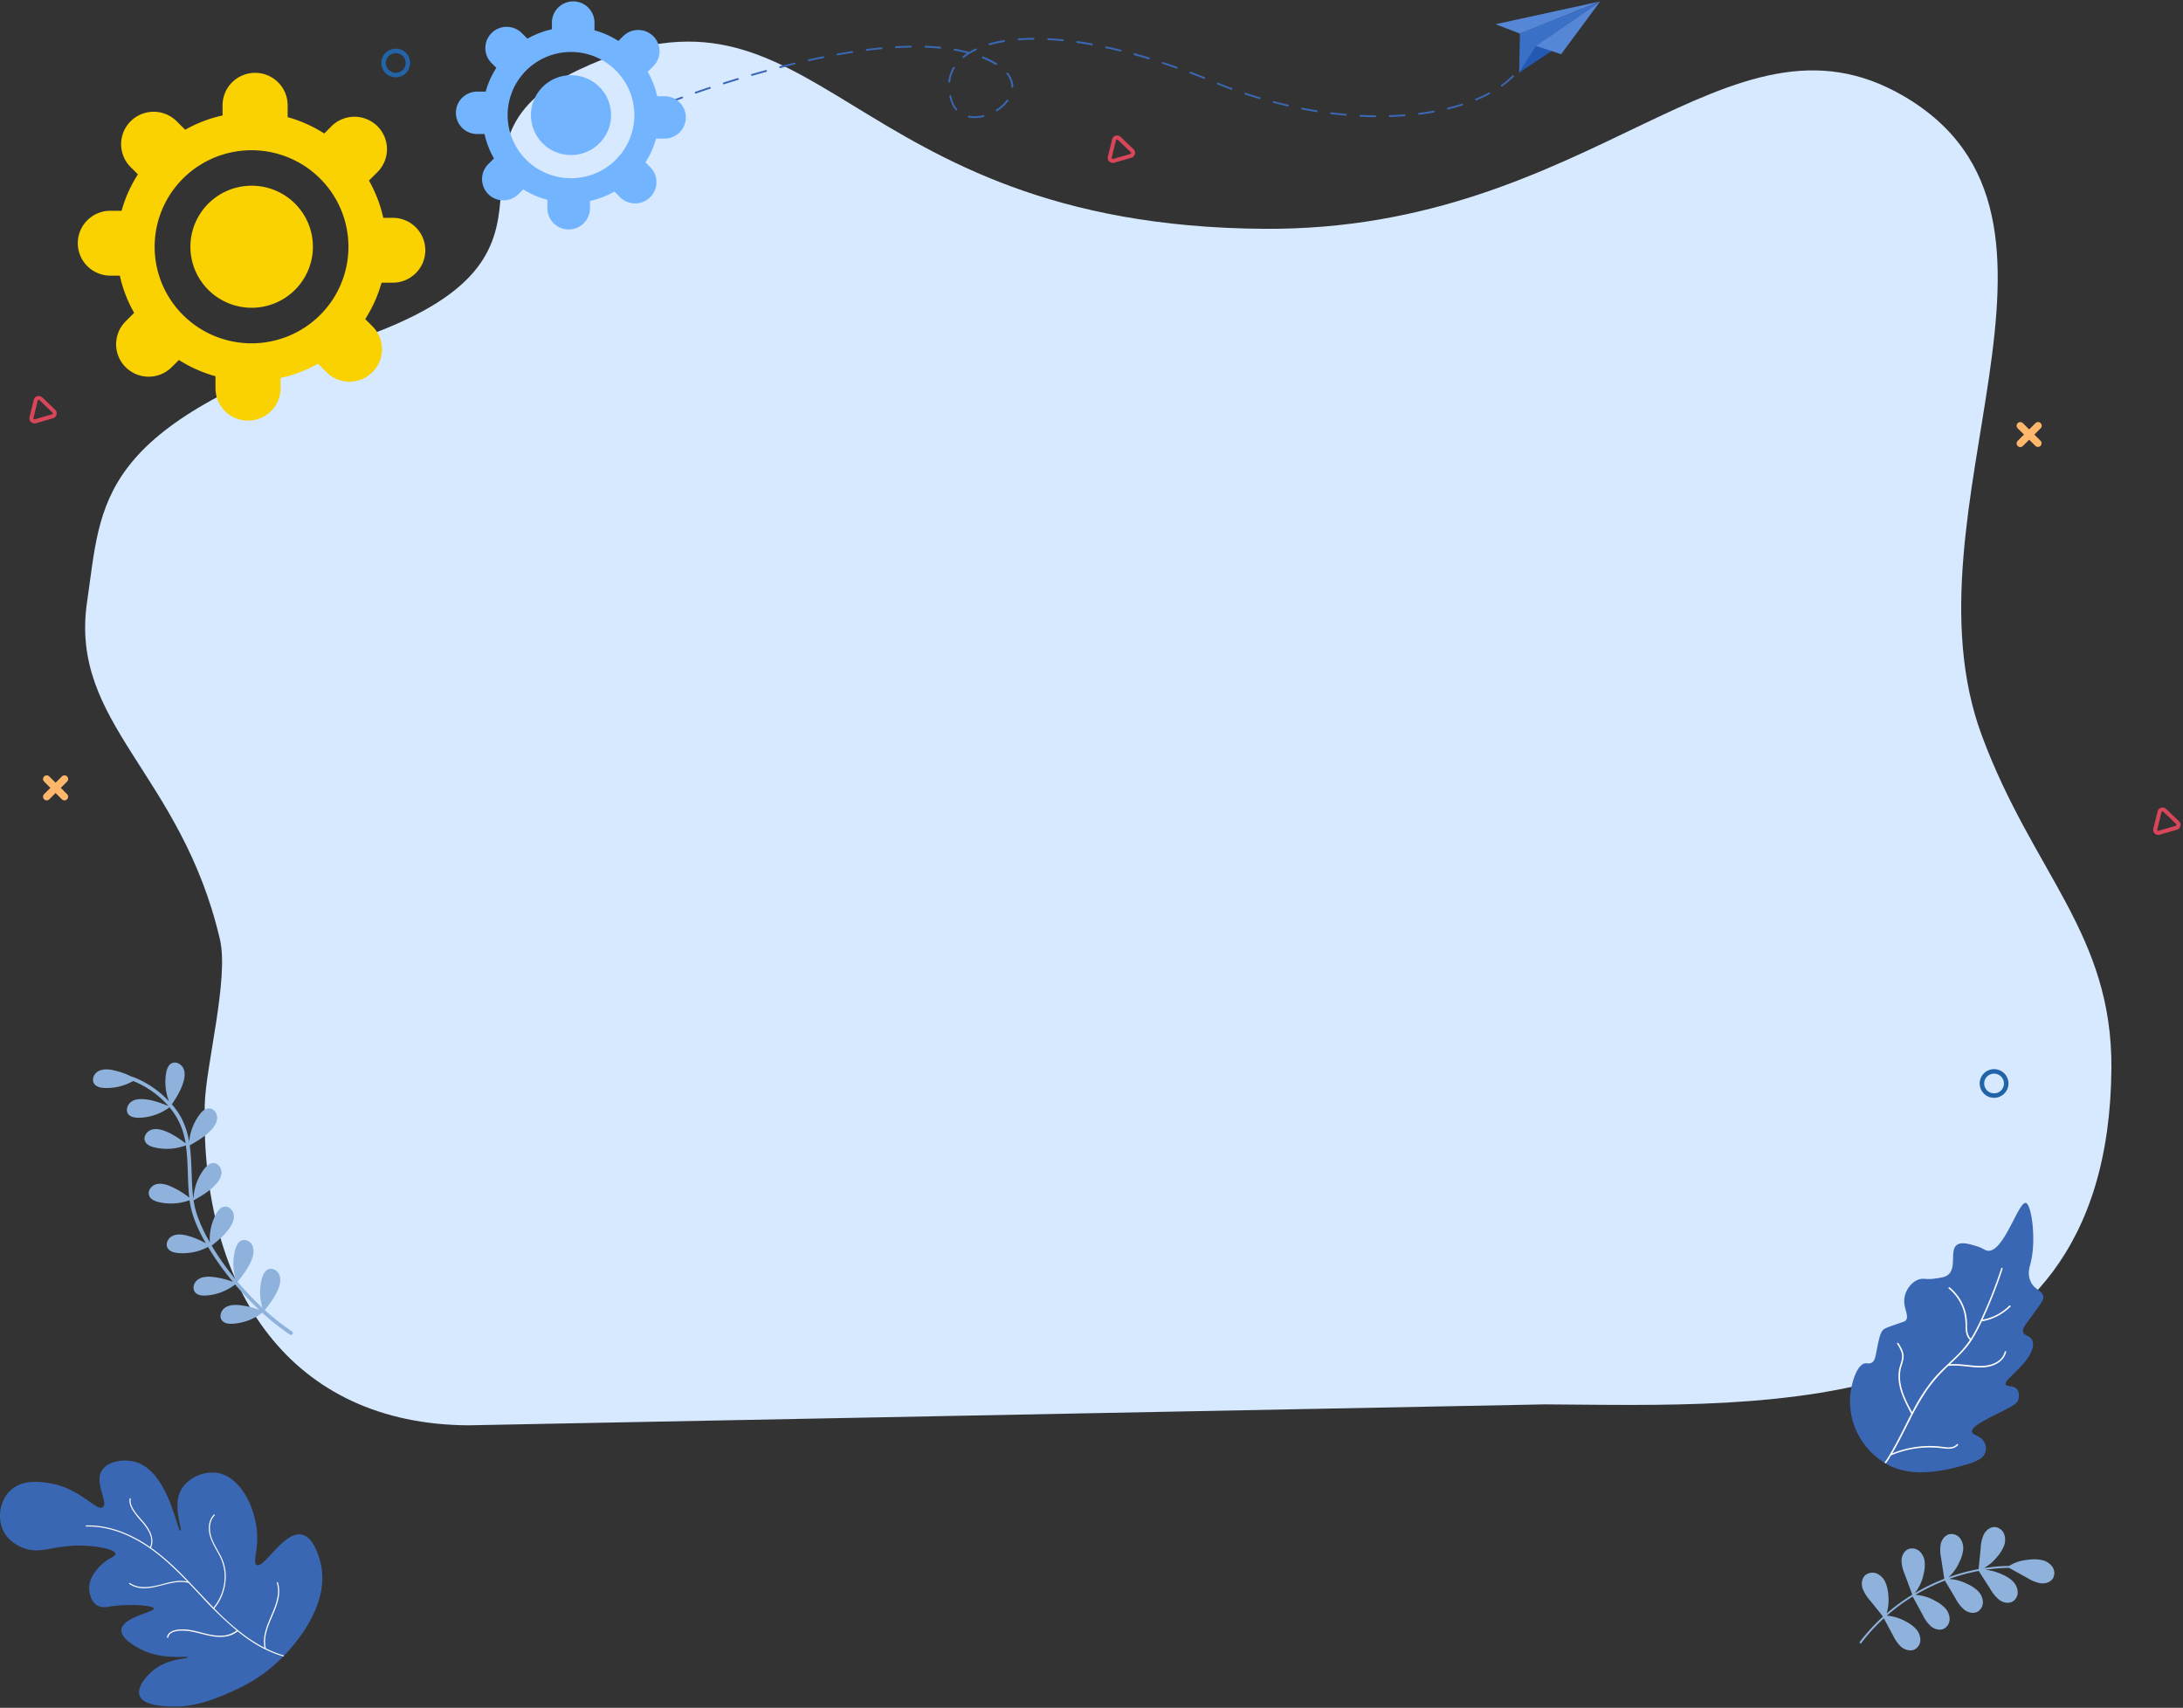 <svg width="882" height="690" fill="none" xmlns="http://www.w3.org/2000/svg"><rect width="100%" height="100%" fill="#333333" stroke="none"/><path d="M624.35 567.404c88.881.494 227.532 8.545 228.727-135.587.45-54.639-31.777-79.09-52.381-134.715-33.865-91.452 52.389-209.45-31.694-258.366C698.165-2.456 643.803 93.375 510.66 92.449c-171.571-1.2-179.058-110.378-276.699-64.307-66.016 31.114 11.372 74.711-90.771 109.278C38.039 172.965 41.215 202.258 35.183 243.123 27.9 292.45 73.267 312.355 88.874 379.606c3.679 15.845-5.774 51.163-6.147 66.644-1.843 75.713 35.266 129.213 106.538 129.616l435.085-8.462z" fill="#D6E9FF"/><path d="M261.694 45.057a.375.375 0 01-.343-.227.378.378 0 01.206-.486s.967-.402 2.757-1.108a.374.374 0 01.494.495.366.366 0 01-.22.196c-1.782.698-2.749 1.1-2.749 1.1a.317.317 0 01-.145.03zm132.1 2.649a12.13 12.13 0 01-2.438-.235.38.38 0 01-.289-.44.365.365 0 01.161-.236.374.374 0 01.281-.053c.751.154 1.517.23 2.285.228a14.32 14.32 0 003.427-.433.377.377 0 01.45.273.355.355 0 01-.042.282.369.369 0 01-.233.166c-1.178.29-2.388.441-3.602.448zm161.79-.372c-1.957 0-3.961-.084-5.949-.182a.368.368 0 01-.259-.12.378.378 0 01-.099-.267.368.368 0 01.251-.332.37.37 0 01.146-.017c1.98.098 3.968.16 5.918.182a.38.38 0 110 .759l-.008-.023zm5.941-.06a.382.382 0 01-.38-.38.38.38 0 01.38-.38c1.988-.06 3.976-.174 5.911-.318a.383.383 0 01.411.349.37.37 0 01-.09.277.375.375 0 01-.26.133c-1.95.151-3.953.258-5.949.326l-.023-.008zm-17.793-.532h-.038a178.563 178.563 0 01-5.918-.63.38.38 0 01-.32-.417.372.372 0 01.419-.319c1.957.243 3.938.455 5.888.63a.37.37 0 01.253.13.364.364 0 01.082.272.364.364 0 01-.366.35v-.016zm29.622-.395a.373.373 0 01-.291-.598.359.359 0 01.246-.138c1.98-.25 3.953-.554 5.85-.903a.382.382 0 01.391.175.376.376 0 01.05.29.38.38 0 01-.312.294c-1.904.35-3.892.653-5.88.91l-.054-.03zm-41.405-1.062h-.061a179.13 179.13 0 01-5.857-1.04.382.382 0 01-.29-.44.36.36 0 01.157-.235.359.359 0 01.277-.053c1.935.38 3.9.759 5.835 1.04a.38.38 0 11-.061.758v-.03zm-129.228-.326a.376.376 0 01-.353-.269.37.37 0 01.155-.414 15.283 15.283 0 004.219-3.878.384.384 0 01.526-.084.38.38 0 01.145.242.376.376 0 01-.061.274 16.236 16.236 0 01-4.418 4.068.383.383 0 01-.213.06zm-16.369-.387a.362.362 0 01-.282-.13 10.502 10.502 0 01-1.896-3.437 21.917 21.917 0 01-.595-2.057.372.372 0 01.724-.175c.152.654.343 1.321.571 1.997a9.743 9.743 0 001.76 3.195.373.373 0 01-.038.523.413.413 0 01-.244.084zm198.679-.35a.357.357 0 01-.358-.28.367.367 0 01.267-.448 83.719 83.719 0 005.69-1.594.37.37 0 01.401.115.368.368 0 01.044.41.37.37 0 01-.217.181 93.262 93.262 0 01-5.735 1.609l-.092.008zm-64.743-1.221h-.054c-1.919-.44-3.862-.918-5.773-1.427a.372.372 0 01-.089-.677.369.369 0 01.279-.036c1.904.5 3.808.979 5.751 1.419a.384.384 0 01.339.421.382.382 0 01-.423.338l-.03-.038zM269.989 41.84a.364.364 0 01-.343-.243.358.358 0 01.213-.47 463.654 463.654 0 015.583-2.057.374.374 0 01.473.22.366.366 0 01-.183.455c-2.057.76-3.923 1.427-5.568 2.05a.435.435 0 01-.175.045zm326.33-1.245a.373.373 0 01-.342-.227.378.378 0 01.205-.486 56.91 56.91 0 005.332-2.497.375.375 0 01.503.152.377.377 0 01-.152.5 60.526 60.526 0 01-5.408 2.535.448.448 0 01-.138.023zm-87.51-.622h-.107a181.83 181.83 0 01-5.674-1.791.37.37 0 01-.051-.681.367.367 0 01.287-.017c1.873.614 3.808 1.214 5.652 1.776a.383.383 0 11-.107.758v-.045zM281.17 37.81a.386.386 0 01-.442-.319.384.384 0 01.32-.44 761.378 761.378 0 015.629-1.912.383.383 0 01.472.235.356.356 0 01-.017.286.37.37 0 01-.219.185c-1.957.652-3.808 1.29-5.621 1.904a.344.344 0 01-.122.061zm216.389-1.578a.394.394 0 01-.13 0 212.774 212.774 0 01-5.552-2.118.373.373 0 01-.234-.342.37.37 0 01.028-.143.356.356 0 01.338-.232c.049 0 .097.008.142.027 1.828.759 3.686 1.442 5.537 2.117a.372.372 0 01.221.47.373.373 0 01-.35.22zm-88.532-.736a.372.372 0 01-.373-.372 8.329 8.329 0 00-1.988-5.191.378.378 0 01.061-.524.382.382 0 01.276-.078.379.379 0 01.25.14 9.089 9.089 0 012.148 5.653.372.372 0 01-.374.372zm197.75-.517a.39.39 0 01-.304-.151.371.371 0 01.084-.516 33.466 33.466 0 004.486-3.795.374.374 0 01.611.27.37.37 0 01-.086.254 34.71 34.71 0 01-4.57 3.848.359.359 0 01-.251.09h.03zm-314.334-.918a.368.368 0 01-.327-.537.374.374 0 01.213-.184 479.121 479.121 0 015.682-1.768.367.367 0 01.465.243.38.38 0 01-.252.463 471.41 471.41 0 00-5.667 1.768l-.114.015zm91.083-.698h-.046a.374.374 0 01-.327-.41c.227-2.015.879-3.96 1.912-5.706a.372.372 0 11.64.372 13.616 13.616 0 00-1.813 5.418.373.373 0 01-.366.326zm102.988-1.518a.437.437 0 01-.137 0 212.353 212.353 0 00-5.522-2.162.38.38 0 01-.213-.479.372.372 0 01.479-.212c1.821.69 3.687 1.42 5.538 2.163a.38.38 0 01.204.2.367.367 0 01.002.285.38.38 0 01-.351.236v-.03zM303.808 30.64a.366.366 0 01-.351-.266.368.368 0 01-.016-.143.37.37 0 01.137-.248.358.358 0 01.131-.064 466.733 466.733 0 015.72-1.616.373.373 0 01.397.533.375.375 0 01-.199.18 447.192 447.192 0 00-5.713 1.609.243.243 0 01-.106.015zm171.616-2.937a.394.394 0 01-.13 0 243.219 243.219 0 00-5.606-1.92.375.375 0 01-.236-.47.382.382 0 01.072-.127.387.387 0 01.256-.127.376.376 0 01.145.018c1.851.615 3.739 1.26 5.621 1.928a.381.381 0 01.228.478.37.37 0 01-.35.182v.038zm-160.153-.205a.38.38 0 01-.347-.616.385.385 0 01.256-.143c1.896-.493 3.808-.971 5.766-1.442a.39.39 0 01.314.697.393.393 0 01-.139.062c-1.935.47-3.862.949-5.759 1.442h-.091zm87.175-1.214a.386.386 0 01-.198-.06 29.22 29.22 0 00-2.81-1.519A28.437 28.437 0 00397 23.62a.364.364 0 01-.16-.569.363.363 0 01.198-.201.36.36 0 01.282.004 40.25 40.25 0 012.483 1.1c.986.475 1.947 1 2.88 1.571a.386.386 0 01.114.516.382.382 0 01-.351.205v.038zm-75.628-1.563a.382.382 0 01-.334-.621.382.382 0 01.258-.138c1.965-.433 3.923-.85 5.812-1.23a.388.388 0 01.152.76c-1.889.386-3.846.758-5.804 1.229h-.084zm137.333-.76a.245.245 0 01-.107 0 235.756 235.756 0 00-5.689-1.654.398.398 0 11.182-.774c1.874.524 3.809 1.078 5.705 1.662a.384.384 0 01.179.686.387.387 0 01-.285.073l.015.008zm-74.874-.553a.376.376 0 01-.352-.247.368.368 0 01.116-.413 25.9 25.9 0 011.668-1.222 74.527 74.527 0 00-5.05-1.078.366.366 0 01-.297-.425.352.352 0 01.28-.303.359.359 0 01.146 0c2.011.349 3.953.758 5.774 1.267a26.83 26.83 0 012.59-1.381.374.374 0 01.484.456.374.374 0 01-.164.212 24.154 24.154 0 00-4.959 3.035.389.389 0 01-.236.076v.023zm-50.812-1.04a.383.383 0 01-.412-.349.383.383 0 01.351-.41c1.988-.357 3.96-.683 5.872-.979a.39.39 0 01.427.311.38.38 0 01-.175.375.375.375 0 01-.138.05c-1.904.289-3.877.623-5.857.972l-.068.03zm114.253-1.563h-.091a179.064 179.064 0 00-5.774-1.336.372.372 0 01-.282-.44.369.369 0 01.295-.292.367.367 0 01.147.004c1.904.41 3.854.865 5.796 1.343a.385.385 0 01.336.425.385.385 0 01-.427.334v-.038zm-102.501-.258a.382.382 0 01-.045-.759 178.31 178.31 0 015.91-.66.388.388 0 01.412.334.372.372 0 01-.335.402c-1.912.182-3.9.402-5.896.652l-.046.03zm29.623-.896a101.464 101.464 0 00-5.904-.387.382.382 0 01-.38-.38.38.38 0 01.38-.379c2.042.069 4.045.198 5.949.38a.383.383 0 01.362.398.38.38 0 01-.4.36l-.007.008zm-17.794-.212a.375.375 0 01-.373-.35.372.372 0 01.351-.394 148.55 148.55 0 015.948-.22.365.365 0 01.381.364.38.38 0 01-.365.38c-1.912 0-3.908.098-5.926.22h-.016zm79.056-1.146h-.084a147.39 147.39 0 00-5.842-.941.386.386 0 01-.321-.28.374.374 0 01.038-.29.383.383 0 01.382-.189c1.92.273 3.893.592 5.881.949a.384.384 0 01.33.265.37.37 0 01-.026.29.376.376 0 01-.373.203l.015-.007zm-41.215-.053a.386.386 0 01-.43-.33.382.382 0 01.331-.43 51.38 51.38 0 015.819-1.259.386.386 0 01.374.605.387.387 0 01-.252.154 51.497 51.497 0 00-5.75 1.267l-.092-.007zm29.478-1.609a110.194 110.194 0 00-5.903-.448.381.381 0 01-.233-.653.369.369 0 01.271-.09c1.919.098 3.922.25 5.941.455a.38.38 0 11-.038.759l-.038-.023zm-17.786-.357a.38.38 0 110-.758 88.108 88.108 0 015.957-.228.382.382 0 01.38.38.38.38 0 01-.38.379c-2.034 0-4.022.09-5.911.235l-.046-.008zM614.95 26.473a.434.434 0 01-.19-.046.37.37 0 01-.13-.508c.495-.836.923-1.709 1.28-2.61a.372.372 0 01.477-.192c.088.035.16.103.201.19a.37.37 0 01.015.274 18.877 18.877 0 01-1.333 2.71.36.36 0 01-.32.182z" fill="#3A67B3"/><path d="M773.611 666.411a4.448 4.448 0 001.71-1.692 4.418 4.418 0 00.575-2.33 6.757 6.757 0 00-1.904-4.387 14.566 14.566 0 00-3.945-2.853 18.592 18.592 0 00-7.701-2.39 77.766 77.766 0 019.521-7.134l.922-.569 4.06 7.445a14.797 14.797 0 003.29 4.553c1.462 1.206 3.58 1.806 5.286.979a4.47 4.47 0 002.285-4.022 6.723 6.723 0 00-1.904-4.386 14.587 14.587 0 00-3.953-2.854 18.189 18.189 0 00-7.952-2.405 79.46 79.46 0 0111.89-5.768l4.402 7.384a14.98 14.98 0 003.466 4.424c1.523 1.146 3.648 1.662 5.332.759a4.458 4.458 0 001.656-1.752c.38-.724.553-1.538.499-2.353a6.726 6.726 0 00-2.071-4.311 14.4 14.4 0 00-4.06-2.701 18.598 18.598 0 00-7.518-2.095 76.959 76.959 0 019.186-2.686 67.767 67.767 0 012.78-.569l4.776 7.444a14.782 14.782 0 003.61 4.31c1.524 1.101 3.702 1.518 5.332.6a4.443 4.443 0 001.6-1.803 4.42 4.42 0 00.419-2.371 6.705 6.705 0 00-2.209-4.234 14.575 14.575 0 00-4.144-2.573 19.778 19.778 0 00-6.748-1.821 74.858 74.858 0 019.574-.82l7.571 4.182a15.014 15.014 0 005.241 2.079c1.873.228 3.991-.402 4.981-2.004a4.43 4.43 0 00-.221-4.629 6.775 6.775 0 00-3.976-2.678 14.584 14.584 0 00-4.875-.296c-3.046.227-6.093.895-8.561 2.58-3.416.064-6.824.36-10.199.888a19.3 19.3 0 005.499-4.834 14.434 14.434 0 002.537-4.151 6.679 6.679 0 00.053-4.781 4.462 4.462 0 00-3.687-2.816c-1.889-.106-3.618 1.268-4.494 2.937a14.534 14.534 0 00-1.272 5.464l-.853 8.583a78.598 78.598 0 00-12.088 3.271 18.638 18.638 0 004.411-6.292 14.472 14.472 0 001.424-4.651 6.739 6.739 0 00-1.135-4.645 4.474 4.474 0 00-4.281-1.813c-1.858.364-3.191 2.117-3.625 3.946a14.836 14.836 0 00.129 5.615c.437 2.839.868 5.674 1.295 8.507l-.366.137a79.942 79.942 0 00-11.593 5.676 17.743 17.743 0 003.611-7.763c.419-1.578.569-3.214.442-4.842a6.714 6.714 0 00-2.057-4.31 4.47 4.47 0 00-4.57-.918c-1.744.759-2.689 2.717-2.742 4.599a14.674 14.674 0 001.272 5.471c1.015 2.767 2.046 5.55 3.092 8.348l-.152.091h-.076v.06a78.042 78.042 0 00-10.138 7.407c.728-2.502.943-5.124.632-7.71a14.963 14.963 0 00-1.135-4.827 6.897 6.897 0 00-3.382-3.513 4.585 4.585 0 00-4.699.569c-1.455 1.267-1.73 3.483-1.173 5.312a15.22 15.22 0 002.993 4.88l5.134 6.389c.045.069.084.145.122.213a75.397 75.397 0 00-9.331 10.192c-.29.387.259.918.556.523a74.726 74.726 0 019.14-10.017l3.809 7.065a14.785 14.785 0 003.29 4.553c1.562 1.161 3.679 1.761 5.385.934z" fill="#8EB2DB"/><path d="M799.454 589.727a20.537 20.537 0 01-5.986 2.231s-8.15 2.664-15.866 2.839a30.901 30.901 0 01-11.715-1.609l-1.524-.607a11.729 11.729 0 01-1.416-.714c-.351-.189-.709-.379-1.044-.584a6.023 6.023 0 01-.533-.311 29.139 29.139 0 01-10.841-11.815 28.997 28.997 0 01-2.93-15.74c.563-5.365 2.894-12.544 6.322-12.643a4.046 4.046 0 002.049-.091c1.561-.629 1.782-2.618 2.285-5.228.99-4.827 1.447-7.247 2.81-8.348.617-.531 2.384-1.131 5.873-2.345 2.422-.842 2.59-.797 2.963-1.168 1.767-1.913-1.059-4.971-.434-9.243.503-3.279 2.917-6.618 6.093-7.506 1.882-.485 2.575.243 6.216-.265 2.567-.365 3.892-.577 4.989-1.29 4.242-2.785.533-10.549 4.242-12.529 1.828-.979 4.677-.137 7.404.667 2.727.805 3.298 1.647 4.456 1.867 6.611 1.336 12.659-20.155 15.675-19.26 2.286.691 4.312 15.178 1.829 24.565-.412 1.449-1.288 4.265.083 7.179 1.524 3.377 4.57 3.498 5.104 5.942.251 1.237-.297 2.079-5.766 9.524-1.76 2.367-2.986 3.999-2.285 5.259.7 1.259 2.665 1.153 3.564 2.921.322.627.434 1.339.32 2.034-.259 3.741-3.907 7.642-5.743 9.516-3.641 3.757-5.812 5.358-5.263 6.42.548 1.063 3.046.198 4.486 1.844 1.021 1.184.945 2.952.648 4.06-.427 1.571-1.661 2.368-5.546 4.379-3.884 2.011-4.669 2.277-6.74 3.423-3.596 1.973-6.856 3.794-6.452 5.433.373 1.518 3.268 1.343 4.783 3.893a4.987 4.987 0 01.624 4.149 4.992 4.992 0 01-2.772 3.159l.038-.008z" fill="#3A67B3"/><path d="M790.634 583.505c-1.79 2.011-4.837 1.1-7.16.888a39.497 39.497 0 00-6.642-.076 40.51 40.51 0 00-12.271 2.868v-.038c2.491-4.219 4.639-8.666 6.856-12.992a104.585 104.585 0 017.495-13.014 64.633 64.633 0 018.241-9.274c4.631-.546 9.14.759 13.779.615 4.045-.121 8.508-1.966 9.628-6.215.099-.38-.503-.486-.602-.106-1.18 4.492-6.253 5.843-10.351 5.714-3.938-.122-7.815-.987-11.761-.676l1.059-1.009c2.902-2.755 5.774-5.578 7.884-8.985a66.183 66.183 0 003.899-7.331 21.488 21.488 0 0011.593-5.949c.267-.281-.198-.676-.464-.395a20.714 20.714 0 01-10.801 5.661l.175-.387a188.065 188.065 0 007.373-18.471c.183-.554.374-1.108.541-1.661.122-.365-.426-.623-.541-.259a180.997 180.997 0 01-6.748 17.538c-1.341 3.036-2.758 6.071-4.38 8.962a28.225 28.225 0 01-1.173 1.935c-1.615-1.624-1.523-4.037-1.523-6.154a18.961 18.961 0 00-1.871-8.049 19.019 19.019 0 00-5.122-6.499c-.304-.242-.7.22-.396.463a18.643 18.643 0 016.216 9.706c.42 1.937.615 3.916.579 5.897.038 1.874.358 3.794 1.759 5.145a37.346 37.346 0 01-4.502 5.532c-3.45 3.521-7.274 6.671-10.435 10.48a72.54 72.54 0 00-7.853 12.081l-.571 1.101c-2.437-4.554-4.966-9.433-4.882-14.76.017-1.235.196-2.462.533-3.651a20.24 20.24 0 00.914-3.468c.228-2.231-.929-4.181-2.08-6.002-.213-.327-.716 0-.51.341a14.784 14.784 0 011.721 3.279 6.116 6.116 0 010 3.604c-.319 1.199-.761 2.345-.982 3.567a15.374 15.374 0 00-.198 3.347c.228 5.122 2.666 9.751 5.027 14.183a.23.23 0 00.16.121c-2.864 5.487-5.469 11.156-8.668 16.445v.046a.238.238 0 00-.084.136 56.425 56.425 0 01-2.079 3.21c.172.113.35.217.533.311.762-1.062 1.432-2.155 2.102-3.255a40.026 40.026 0 0113.794-3.157 41.184 41.184 0 017.236.326c2.095.273 4.456.44 5.995-1.29.244-.273-.213-.668-.442-.379z" fill="#fff"/><path d="M89.688 533.484c-1.173-1.48-.503-3.795.99-4.971 1.493-1.176 3.52-1.366 5.408-1.26 2.96.244 5.87.9 8.645 1.951a130.502 130.502 0 01-9.734-10.23 21.606 21.606 0 01-11.76 4.455c-1.615.098-3.45-.084-4.449-1.343-1.165-1.518-.495-3.795.99-4.971 1.486-1.176 3.504-1.374 5.393-1.267 3.053.255 6.054.943 8.912 2.041a110.073 110.073 0 01-10.024-14.092 21.702 21.702 0 01-12.187 2.451c-1.607-.152-3.39-.622-4.174-2.034-.914-1.639.122-3.847 1.775-4.75s3.671-.797 5.514-.395a31.515 31.515 0 018.196 3.271c-3.047-5.274-5.682-11.019-6.55-17.052l-.046-.38a21.689 21.689 0 01-12.522.759c-1.57-.379-3.268-1.1-3.809-2.603-.67-1.76.67-3.794 2.438-4.454 1.767-.66 3.747-.266 5.514.394a33.271 33.271 0 018.272 4.865c-.815-6.989-.342-14.168-1.394-21.12a21.608 21.608 0 01-12.72.82c-1.569-.372-3.275-1.093-3.808-2.603-.67-1.753.67-3.794 2.437-4.447s3.755-.266 5.515.395c3.199 1.183 5.789 3.035 8.493 5.023a37.302 37.302 0 00-1.242-5.152 28.583 28.583 0 00-5.263-9.41 21.587 21.587 0 01-12.317 4.234c-1.614 0-3.442-.22-4.387-1.518-1.097-1.517-.328-3.794 1.203-4.925 1.531-1.13 3.557-1.222 5.431-1.039 3.443.334 6.452 1.464 9.628 2.732a37.435 37.435 0 00-14.266-10.093 21.628 21.628 0 01-11.525 2.807c-1.607-.068-3.42-.44-4.28-1.806-.998-1.593-.084-3.847 1.523-4.834 1.607-.986 3.633-.994 5.492-.69a31.218 31.218 0 018.234 2.77.76.76 0 01.35.045 39.085 39.085 0 0112.43 7.665c.762.721 1.577 1.479 2.286 2.276a21.414 21.414 0 01-1.173-11.474c.274-1.586.883-3.324 2.353-3.992 1.714-.758 3.809.418 4.616 2.133.808 1.715.51 3.711 0 5.509-1.013 3.355-2.75 6.117-4.654 9.031a28.724 28.724 0 013.885 5.578 32.608 32.608 0 013.1 9.584 21.434 21.434 0 014.235-11.079c.975-1.283 2.285-2.55 3.93-2.474 1.882.083 3.222 2.117 3.13 3.991-.09 1.875-1.248 3.537-2.55 4.895-2.507 2.588-5.409 4.273-8.524 6.071.762 5.487.693 11.171 1.013 16.642.099 1.73.244 3.438.487 5.123a21.469 21.469 0 014.281-12.142c.975-1.283 2.285-2.55 3.923-2.482 1.881.084 3.23 2.117 3.138 3.992-.091 1.874-1.242 3.536-2.552 4.894-2.551 2.657-5.522 4.356-8.721 6.193a34.43 34.43 0 001.226 5.312 58.377 58.377 0 004.03 9.289c.419.758.86 1.578 1.302 2.352a21.477 21.477 0 012.49-11.383c.763-1.412 1.89-2.876 3.497-3.035 1.874-.205 3.511 1.601 3.71 3.468.198 1.866-.686 3.688-1.768 5.221-1.995 2.845-4.486 4.902-7.182 7.057a106.714 106.714 0 009.787 13.743 21.43 21.43 0 01-.274-12.142c.434-1.517 1.204-3.225 2.735-3.749 1.782-.607 3.808.759 4.387 2.565.579 1.807.152 3.742-.556 5.48-1.356 3.301-3.397 5.911-5.614 8.689l1.463 1.692a122.167 122.167 0 008.569 8.848 21.366 21.366 0 01-.176-11.861c.427-1.555 1.204-3.225 2.727-3.749 1.783-.614 3.809.759 4.395 2.558.587 1.798.153 3.749-.563 5.486-1.31 3.21-3.276 5.768-5.424 8.454a95.449 95.449 0 0011.03 8.682c.807.546-.092 1.76-.899 1.222a96.114 96.114 0 01-11.136-8.811 21.727 21.727 0 01-11.814 4.432c-1.622.129-3.473-.061-4.471-1.328z" fill="#8EB2DB"/><path d="M69.855 689.494c4.105.076 10.412-.371 20.215-4.507 6.01-2.565 14.35-6.071 22.614-14.001.358-.35.991-.941 1.76-1.784a.468.468 0 00.122-.121c.084-.069.152-.144.236-.22.267-.273.548-.577.861-.865 5.781-6.276 16.932-20.399 14.114-35.326-.145-.865-2.285-11.709-8.059-12.696-7.228-1.153-15.036 13.812-18.006 12.317-1.524-.759.045-4.66.198-9.706.457-11.338-5.957-25.673-15.874-27.456a15.069 15.069 0 00-7.523.78 15.02 15.02 0 00-6.187 4.334c-5.576 6.519-.389 17.925-1.379 18.213-1.462.41-4.745-23.714-18.06-27.736-4.676-1.397-10.983-.425-13.481 3.035-3.657 5.062 2.544 13.379.144 15.178-2.544 1.889-8.972-7.627-21.57-9.699-3.223-.493-10.74-1.707-15.638 2.838-4.281 3.901-5.462 10.784-3.245 15.899 2.072 4.705 6.52 6.701 7.754 7.209 7.967 3.438 13.108-1.707 27.291-.554 4.951.387 10.36 1.518 10.496 3.172 0 1.237-2.97 1.647-6.093 4.819a1.74 1.74 0 00-.297.296c-.945.979-4.296 4.47-4.22 8.985 0 .19.168 5.084 3.435 6.83a6.604 6.604 0 004.28.448c7.93-1.336 18.152-.592 18.41.69.328 1.457-12.468 3.491-13.108 8.454-.518 4.128 7.617 7.945 8.676 8.431 8.797 4.037 18.105 2.125 18.15 2.846.047.721-7.662.258-13.77 5.137-2.857 2.277-6.901 6.83-5.728 10.238 1.37 4.189 9.894 4.431 13.482 4.522z" fill="#3A67B3"/><path d="M67.493 661.446c.252-1.752 2.057-2.595 3.634-2.898a16.455 16.455 0 016.002.083c4.15.713 8.21 2.436 12.491 2.224a10.313 10.313 0 005.995-2.095c-5.07-4.286-9.85-8.9-14.312-13.811-1.699-1.799-3.39-3.613-5.111-5.411-6.467-1.654-12.637 2.679-19.134 2.094a9.738 9.738 0 01-4.806-1.684c-.244-.167.046-.516.282-.349 2.727 1.912 6.215 1.851 9.369 1.29 3.153-.562 6.093-1.677 9.285-2.057a14.338 14.338 0 014.448.129c-4.646-4.834-9.483-9.509-14.998-13.371-6.68-4.667-14.419-8.204-22.645-8.758a32.285 32.285 0 00-3.092-.06c-.29 0-.343-.448-.054-.456 7.983-.197 15.699 2.512 22.462 6.58a54.152 54.152 0 013.367 2.193.226.226 0 010-.159c1.524-3.742-1.05-7.377-3.397-10.101a35.553 35.553 0 01-3.656-4.622c-.853-1.396-1.57-3.035-1.234-4.697.061-.281.51-.22.45.068-.397 1.951.761 3.871 1.835 5.396 1.188 1.662 2.636 3.111 3.908 4.705 2.094 2.618 3.854 6.071 2.513 9.433a.188.188 0 01-.092.1.195.195 0 01-.136.014c6.185 4.325 11.57 9.69 16.757 15.177 2.871 3.035 5.713 6.071 8.637 9.106a19.869 19.869 0 004.472-13.894 18.685 18.685 0 00-2.286-7.506c-1.363-2.58-2.985-5.077-3.717-7.93-.73-2.853-.441-6.071 1.691-8.219.198-.204.556.076.35.281-2.147 2.178-2.284 5.441-1.523 8.242.762 2.8 2.537 5.365 3.877 8.013a18.012 18.012 0 012.064 7.232 20.423 20.423 0 01-.853 7.081 19.332 19.332 0 01-3.755 7.027 105.962 105.962 0 0011.327 10.199 59.524 59.524 0 008.98 5.707c-1.462-7.194 3.9-13.44 5.179-20.232a12.545 12.545 0 00-.198-5.972c-.083-.281.343-.448.427-.167 2.171 7.156-3.138 13.66-4.738 20.33a13.753 13.753 0 00-.19 6.124.18.18 0 010 .137 43.245 43.245 0 007.48 2.944c-.084.076-.153.152-.237.22a.468.468 0 01-.121.122 48.056 48.056 0 01-12.484-5.798 68.972 68.972 0 01-5.98-4.348c-2.84 2.352-6.733 2.565-10.23 1.988-4.06-.676-7.974-2.277-12.133-2.277-1.92 0-5.332.342-5.675 2.755a.256.256 0 01-.308.186.255.255 0 01-.187-.308z" fill="#fff"/><path d="M159.003 88.002h-4.144a53.883 53.883 0 00-5.789-15.048l3.436-3.423a13.076 13.076 0 003.85-9.262c0-3.474-1.385-6.806-3.85-9.262a13.174 13.174 0 00-9.297-3.837 13.17 13.17 0 00-9.296 3.837l-2.902 2.93a53.917 53.917 0 00-14.792-6.603v-4.811c0-1.72-.34-3.424-1.001-5.013a13.097 13.097 0 00-2.85-4.25 13.154 13.154 0 00-4.265-2.838 13.191 13.191 0 00-10.062 0 13.153 13.153 0 00-4.265 2.839 13.093 13.093 0 00-2.85 4.25c-.66 1.588-1 3.292-1 5.012v4.128a54.253 54.253 0 00-15.105 5.767l-3.435-3.422a13.175 13.175 0 00-9.298-3.84 13.174 13.174 0 00-9.3 3.836 13.076 13.076 0 00-3.852 9.263 13.075 13.075 0 003.85 9.265l2.932 2.922a53.425 53.425 0 00-6.589 14.714h-4.86a13.178 13.178 0 00-9.096 3.947 13.08 13.08 0 00-3.742 9.155 13.08 13.08 0 003.742 9.155 13.177 13.177 0 009.096 3.947h4.144a53.67 53.67 0 005.789 15.048l-3.435 3.423a13.073 13.073 0 00-3.851 9.262c0 3.474 1.385 6.806 3.85 9.262a13.173 13.173 0 009.297 3.836c3.487 0 6.83-1.38 9.296-3.836l2.925-2.914a54.685 54.685 0 0014.777 6.572v4.826c0 3.474 1.385 6.806 3.85 9.262a13.173 13.173 0 009.297 3.836c3.487 0 6.831-1.38 9.296-3.836a13.071 13.071 0 003.851-9.262v-4.128a54.261 54.261 0 0015.104-5.767l3.435 3.422a13.175 13.175 0 009.297 3.836c3.486 0 6.831-1.38 9.296-3.836a13.071 13.071 0 003.851-9.262c0-3.474-1.385-6.806-3.851-9.262l-2.925-2.914a54.532 54.532 0 006.596-14.722h4.845a13.18 13.18 0 009.096-3.947 13.08 13.08 0 003.742-9.155 13.08 13.08 0 00-3.742-9.155 13.177 13.177 0 00-9.096-3.947zm-18.22 11.694a38.902 38.902 0 01-6.594 21.673 39.118 39.118 0 01-17.569 14.369 39.283 39.283 0 01-22.621 2.223 39.193 39.193 0 01-20.048-10.673 38.962 38.962 0 01-10.717-19.972 38.871 38.871 0 012.227-22.538 39.038 39.038 0 0114.42-17.506 39.255 39.255 0 0121.751-6.574 39.23 39.23 0 0127.679 11.424 38.939 38.939 0 0111.472 27.574z" fill="#FAD101"/><path d="M76.93 99.696a24.591 24.591 0 004.176 13.697 24.72 24.72 0 0011.109 9.077 24.828 24.828 0 0014.298 1.399 24.77 24.77 0 0012.669-6.752 24.623 24.623 0 006.769-12.626 24.57 24.57 0 00-1.412-14.245 24.683 24.683 0 00-9.118-11.062 24.816 24.816 0 00-13.751-4.151c-3.25 0-6.468.638-9.47 1.877a24.745 24.745 0 00-8.029 5.347 24.642 24.642 0 00-5.362 8.002 24.57 24.57 0 00-1.878 9.437z" fill="#FAD101"/><path d="M268.214 38.873h-2.704a35.396 35.396 0 00-3.809-9.866l2.247-2.238a8.566 8.566 0 000-12.142 8.633 8.633 0 00-6.093-2.515 8.634 8.634 0 00-6.094 2.515l-1.919 1.912a35.163 35.163 0 00-9.651-4.295V9.132a8.554 8.554 0 00-2.518-6.058 8.616 8.616 0 00-6.081-2.51 8.616 8.616 0 00-6.081 2.51 8.55 8.55 0 00-2.519 6.058v2.702a35.521 35.521 0 00-9.902 3.794l-2.285-2.276a8.633 8.633 0 00-6.093-2.515 8.634 8.634 0 00-6.094 2.515 8.57 8.57 0 00-2.524 6.07 8.57 8.57 0 002.524 6.072l1.92 1.912a34.883 34.883 0 00-4.311 9.615h-3.177a8.624 8.624 0 00-6.245 2.416 8.545 8.545 0 000 12.295 8.604 8.604 0 006.245 2.417h2.712a35.01 35.01 0 003.808 9.865l-2.285 2.277a8.57 8.57 0 00-2.524 6.07 8.57 8.57 0 002.524 6.072 8.634 8.634 0 006.094 2.514 8.633 8.633 0 006.093-2.514l1.912-1.905a35.714 35.714 0 009.788 4.196v3.157a8.553 8.553 0 002.425 6.223 8.605 8.605 0 006.171 2.6 8.621 8.621 0 006.17-2.6 8.565 8.565 0 001.846-2.867 8.517 8.517 0 00.579-3.356V81.18a35.211 35.211 0 009.902-3.795l2.247 2.277a8.634 8.634 0 006.094 2.515 8.633 8.633 0 006.093-2.515 8.57 8.57 0 002.524-6.071 8.57 8.57 0 00-2.524-6.071l-1.912-1.905A35.418 35.418 0 00265.068 56h3.169a8.622 8.622 0 006.245-2.416 8.56 8.56 0 002.61-6.148 8.546 8.546 0 00-2.61-6.147 8.605 8.605 0 00-6.245-2.416h-.023zm-11.913 7.634c0 5.044-1.501 9.976-4.314 14.17a25.585 25.585 0 01-11.489 9.394 25.69 25.69 0 01-14.792 1.451 25.633 25.633 0 01-13.108-6.98 25.48 25.48 0 01-7.006-13.06 25.413 25.413 0 011.457-14.736 25.529 25.529 0 019.429-11.446 25.685 25.685 0 0124.02-2.357 25.613 25.613 0 018.305 5.529 25.493 25.493 0 015.549 8.274 25.416 25.416 0 011.949 9.76z" fill="#73B4FF"/><path d="M214.522 46.507c0 3.19.95 6.308 2.729 8.96a16.174 16.174 0 007.265 5.94 16.243 16.243 0 009.353.916 16.203 16.203 0 008.287-4.416 16.113 16.113 0 004.428-8.259 16.07 16.07 0 00-.924-9.318 16.137 16.137 0 00-5.965-7.235 16.23 16.23 0 00-8.994-2.714 16.227 16.227 0 00-11.443 4.724 16.11 16.11 0 00-4.736 11.402z" fill="#73B4FF"/><path d="M613.785 29.349l16.277-10.845-10.679-4.318-5.598 15.163z" fill="#2459B3"/><path d="M630.74 21.904L646.477.618 620.48 18.504l10.26 3.4zM646.477.58l-42.236 9.205 9.94 3.825L646.477.58z" fill="#5686D6"/><path d="M646.477.618l-25.997 18-6.695 10.73.312-15.852L646.477.618z" fill="#3B70C7"/><path d="M22.607 165.908a2.003 2.003 0 01.244 1.563 2.038 2.038 0 01-1.425 1.518L14.51 171a2.086 2.086 0 01-2.001-.495 2.068 2.068 0 01-.58-1.972l1.705-6.974a2.04 2.04 0 011.432-1.479 2.028 2.028 0 012.004.485l5.202 4.963c.128.112.24.239.335.38zm-9.049 3.308l.069.091a.418.418 0 00.426.099l6.916-2.003a.44.44 0 00.183-.759l-5.21-4.963a.43.43 0 00-.617.031.407.407 0 00-.091.212l-1.714 6.974a.429.429 0 00.038.318zm867.137 162.94a2 2 0 01.244 1.563 2.048 2.048 0 01-1.424 1.518l-6.916 2.003a2.076 2.076 0 01-2.003-.488 2.06 2.06 0 01-.58-1.971l1.714-6.974a2.047 2.047 0 011.425-1.487 2.069 2.069 0 012.003.493l5.202 4.963c.13.11.243.237.335.38zm-9.049 3.308l.069.091a.436.436 0 00.427.099l6.916-2.011a.43.43 0 00.304-.311.442.442 0 00-.122-.417l-5.21-4.964a.432.432 0 00-.723.213l-1.714 6.974a.442.442 0 00.053.326zM458.301 60.69a2.038 2.038 0 01.163 1.809 2.058 2.058 0 01-1.343 1.227l-6.917 2.01a2.046 2.046 0 01-2.011-.485 2.054 2.054 0 01-.578-1.973l1.713-6.974a2.062 2.062 0 012.499-1.508c.352.086.675.263.937.514l5.202 4.963c.131.123.243.263.335.417zm-9.049 3.34l.069.09a.435.435 0 00.426.099l6.916-2.011a.408.408 0 00.298-.311.414.414 0 00-.122-.418l-5.203-4.963a.43.43 0 00-.449-.138.43.43 0 00-.312.35l-1.714 6.967a.394.394 0 00.091.334z" fill="#D94559"/><path d="M24.55 318.335l2.543-2.535a1.478 1.478 0 00-1.042-2.532 1.49 1.49 0 00-1.052.43l-2.544 2.535-2.544-2.535a1.478 1.478 0 00-1.047-.429 1.477 1.477 0 00-1.475 1.475c0 .391.157.765.434 1.041l2.545 2.535-2.544 2.527a1.476 1.476 0 00.23 2.269c.243.162.528.249.82.25a1.482 1.482 0 001.044-.432l2.537-2.535 2.544 2.535a1.467 1.467 0 001.043.433 1.481 1.481 0 001.479-1.477 1.467 1.467 0 00-.435-1.043l-2.537-2.512zm797.389-142.752l2.544-2.534a1.473 1.473 0 00-1.047-2.519c-.393 0-.769.155-1.047.432l-2.544 2.534-2.544-2.534a1.484 1.484 0 00-2.091.004 1.465 1.465 0 00.004 2.083l2.544 2.534-2.544 2.527a1.475 1.475 0 00-.318 1.606 1.477 1.477 0 001.933.794c.18-.074.342-.183.479-.32l2.537-2.527 2.544 2.527a1.483 1.483 0 002.035-.052 1.466 1.466 0 00.052-2.028l-2.537-2.527z" fill="#FFB86B"/><path d="M159.909 31.238a5.828 5.828 0 01-3.231-.972 5.8 5.8 0 01-2.144-2.597 5.783 5.783 0 011.255-6.313 5.82 5.82 0 016.335-1.258 5.808 5.808 0 012.609 2.133c.639.952.98 2.072.98 3.217a5.79 5.79 0 01-1.701 4.09 5.831 5.831 0 01-4.103 1.7zm0-9.766a4 4 0 00-2.217.67 3.975 3.975 0 00-1.697 4.082c.154.771.534 1.48 1.092 2.036a4.006 4.006 0 004.35.862 3.97 3.97 0 002.463-3.674 3.977 3.977 0 00-1.171-2.81 4.006 4.006 0 00-2.82-1.166zm645.763 422.075a5.83 5.83 0 01-3.229-.976 5.773 5.773 0 01-.881-8.909 5.83 5.83 0 016.334-1.255 5.815 5.815 0 012.608 2.133c.639.952.979 2.072.979 3.217a5.795 5.795 0 01-1.706 4.09 5.838 5.838 0 01-4.105 1.7zm0-9.767c-.79 0-1.561.233-2.218.67a3.98 3.98 0 00-1.47 1.785 3.962 3.962 0 00.866 4.333 3.993 3.993 0 004.349.863 3.987 3.987 0 001.791-1.465 3.964 3.964 0 00.673-2.209 3.977 3.977 0 00-1.171-2.81 4.007 4.007 0 00-2.82-1.167z" fill="#2363A8"/></svg>